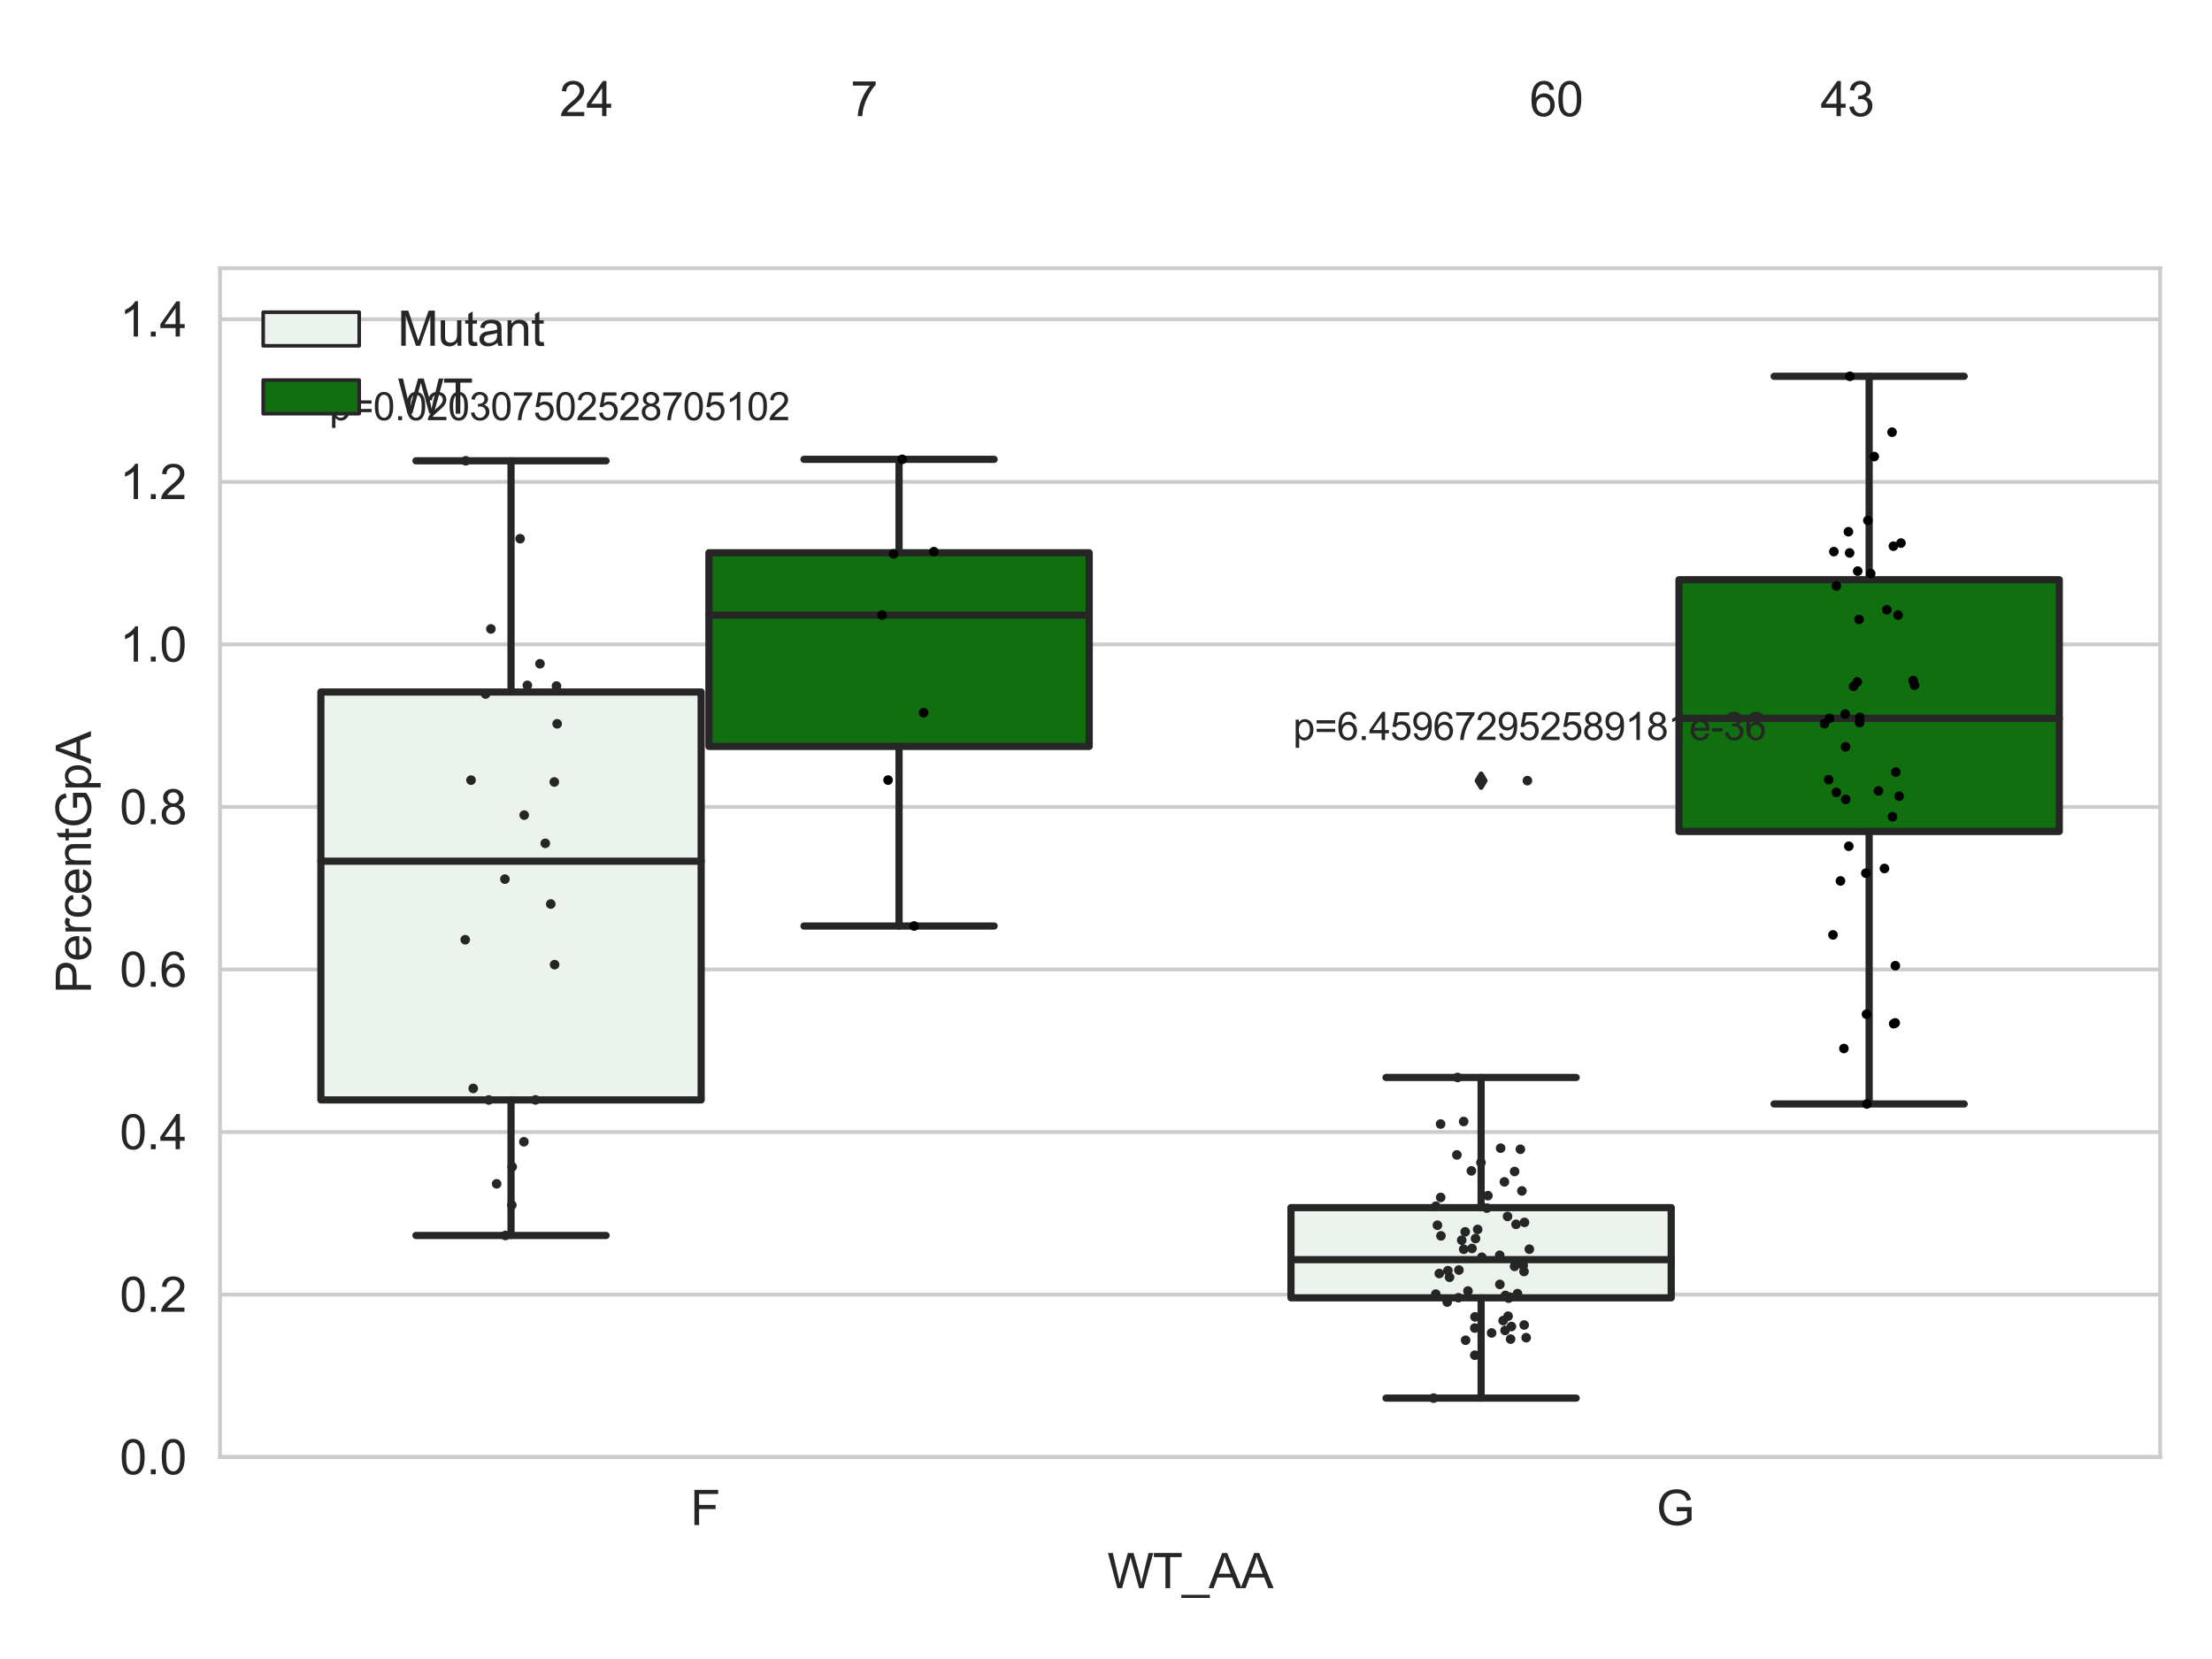 <?xml version="1.0" encoding="utf-8" standalone="no"?>
<!DOCTYPE svg PUBLIC "-//W3C//DTD SVG 1.1//EN"
  "http://www.w3.org/Graphics/SVG/1.1/DTD/svg11.dtd">
<svg xmlns:xlink="http://www.w3.org/1999/xlink" width="460.8pt" height="345.6pt" viewBox="0 0 460.8 345.6" xmlns="http://www.w3.org/2000/svg" version="1.1">
 <defs>
  <style type="text/css">*{stroke-linejoin: round; stroke-linecap: butt}</style>
 </defs>
 <g id="figure_1">
  <g id="patch_1">
   <path d="M 0 345.6 
L 460.8 345.6 
L 460.8 0 
L 0 0 
z
" style="fill: #ffffff"/>
  </g>
  <g id="axes_1">
   <g id="patch_2">
    <path d="M 45.83 303.539 
L 450 303.539 
L 450 55.876 
L 45.83 55.876 
z
" style="fill: #ffffff"/>
   </g>
   <g id="matplotlib.axis_1">
    <g id="xtick_1">
     <g id="text_1">
      <!-- F -->
      <g style="fill: #262626" transform="translate(143.819 317.697)scale(0.1 -0.1)">
       <defs>
        <path id="ArialMT-46" d="M 525 0 
L 525 4581 
L 3616 4581 
L 3616 4041 
L 1131 4041 
L 1131 2622 
L 3281 2622 
L 3281 2081 
L 1131 2081 
L 1131 0 
L 525 0 
z
" transform="scale(0.016)"/>
       </defs>
       <use xlink:href="#ArialMT-46"/>
      </g>
     </g>
    </g>
    <g id="xtick_2">
     <g id="text_2">
      <!-- G -->
      <g style="fill: #262626" transform="translate(345.068 317.697)scale(0.1 -0.1)">
       <defs>
        <path id="ArialMT-47" d="M 2638 1797 
L 2638 2334 
L 4578 2338 
L 4578 638 
Q 4131 281 3656 101 
Q 3181 -78 2681 -78 
Q 2006 -78 1454 211 
Q 903 500 622 1047 
Q 341 1594 341 2269 
Q 341 2938 620 3517 
Q 900 4097 1425 4378 
Q 1950 4659 2634 4659 
Q 3131 4659 3532 4498 
Q 3934 4338 4162 4050 
Q 4391 3763 4509 3300 
L 3963 3150 
Q 3859 3500 3706 3700 
Q 3553 3900 3268 4020 
Q 2984 4141 2638 4141 
Q 2222 4141 1919 4014 
Q 1616 3888 1430 3681 
Q 1244 3475 1141 3228 
Q 966 2803 966 2306 
Q 966 1694 1177 1281 
Q 1388 869 1791 669 
Q 2194 469 2647 469 
Q 3041 469 3416 620 
Q 3791 772 3984 944 
L 3984 1797 
L 2638 1797 
z
" transform="scale(0.016)"/>
       </defs>
       <use xlink:href="#ArialMT-47"/>
      </g>
     </g>
    </g>
    <g id="text_3">
     <!-- WT_AA -->
     <g style="fill: #262626" transform="translate(230.691 330.842)scale(0.1 -0.1)">
      <defs>
       <path id="ArialMT-57" d="M 1294 0 
L 78 4581 
L 700 4581 
L 1397 1578 
Q 1509 1106 1591 641 
Q 1766 1375 1797 1488 
L 2669 4581 
L 3400 4581 
L 4056 2263 
Q 4303 1400 4413 641 
Q 4500 1075 4641 1638 
L 5359 4581 
L 5969 4581 
L 4713 0 
L 4128 0 
L 3163 3491 
Q 3041 3928 3019 4028 
Q 2947 3713 2884 3491 
L 1913 0 
L 1294 0 
z
" transform="scale(0.016)"/>
       <path id="ArialMT-54" d="M 1659 0 
L 1659 4041 
L 150 4041 
L 150 4581 
L 3781 4581 
L 3781 4041 
L 2266 4041 
L 2266 0 
L 1659 0 
z
" transform="scale(0.016)"/>
       <path id="ArialMT-5f" d="M -97 -1272 
L -97 -866 
L 3631 -866 
L 3631 -1272 
L -97 -1272 
z
" transform="scale(0.016)"/>
       <path id="ArialMT-41" d="M -9 0 
L 1750 4581 
L 2403 4581 
L 4278 0 
L 3588 0 
L 3053 1388 
L 1138 1388 
L 634 0 
L -9 0 
z
M 1313 1881 
L 2866 1881 
L 2388 3150 
Q 2169 3728 2063 4100 
Q 1975 3659 1816 3225 
L 1313 1881 
z
" transform="scale(0.016)"/>
      </defs>
      <use xlink:href="#ArialMT-57"/>
      <use xlink:href="#ArialMT-54" x="94.385"/>
      <use xlink:href="#ArialMT-5f" x="155.469"/>
      <use xlink:href="#ArialMT-41" x="211.084"/>
      <use xlink:href="#ArialMT-41" x="277.783"/>
     </g>
    </g>
   </g>
   <g id="matplotlib.axis_2">
    <g id="ytick_1">
     <g id="line2d_1">
      <path d="M 45.83 303.539 
L 450 303.539 
" clip-path="url(#pea1c3baf0e)" style="fill: none; stroke: #cccccc; stroke-width: 0.8; stroke-linecap: round"/>
     </g>
     <g id="text_4">
      <!-- 0.0 -->
      <g style="fill: #262626" transform="translate(24.93 307.118)scale(0.1 -0.1)">
       <defs>
        <path id="ArialMT-30" d="M 266 2259 
Q 266 3072 433 3567 
Q 600 4063 929 4331 
Q 1259 4600 1759 4600 
Q 2128 4600 2406 4451 
Q 2684 4303 2865 4023 
Q 3047 3744 3150 3342 
Q 3253 2941 3253 2259 
Q 3253 1453 3087 958 
Q 2922 463 2592 192 
Q 2263 -78 1759 -78 
Q 1097 -78 719 397 
Q 266 969 266 2259 
z
M 844 2259 
Q 844 1131 1108 757 
Q 1372 384 1759 384 
Q 2147 384 2411 759 
Q 2675 1134 2675 2259 
Q 2675 3391 2411 3762 
Q 2147 4134 1753 4134 
Q 1366 4134 1134 3806 
Q 844 3388 844 2259 
z
" transform="scale(0.016)"/>
        <path id="ArialMT-2e" d="M 581 0 
L 581 641 
L 1222 641 
L 1222 0 
L 581 0 
z
" transform="scale(0.016)"/>
       </defs>
       <use xlink:href="#ArialMT-30"/>
       <use xlink:href="#ArialMT-2e" x="55.615"/>
       <use xlink:href="#ArialMT-30" x="83.398"/>
      </g>
     </g>
    </g>
    <g id="ytick_2">
     <g id="line2d_2">
      <path d="M 45.83 269.68 
L 450 269.68 
" clip-path="url(#pea1c3baf0e)" style="fill: none; stroke: #cccccc; stroke-width: 0.8; stroke-linecap: round"/>
     </g>
     <g id="text_5">
      <!-- 0.2 -->
      <g style="fill: #262626" transform="translate(24.93 273.259)scale(0.1 -0.1)">
       <defs>
        <path id="ArialMT-32" d="M 3222 541 
L 3222 0 
L 194 0 
Q 188 203 259 391 
Q 375 700 629 1000 
Q 884 1300 1366 1694 
Q 2113 2306 2375 2664 
Q 2638 3022 2638 3341 
Q 2638 3675 2398 3904 
Q 2159 4134 1775 4134 
Q 1369 4134 1125 3890 
Q 881 3647 878 3216 
L 300 3275 
Q 359 3922 746 4261 
Q 1134 4600 1788 4600 
Q 2447 4600 2831 4234 
Q 3216 3869 3216 3328 
Q 3216 3053 3103 2787 
Q 2991 2522 2730 2228 
Q 2469 1934 1863 1422 
Q 1356 997 1212 845 
Q 1069 694 975 541 
L 3222 541 
z
" transform="scale(0.016)"/>
       </defs>
       <use xlink:href="#ArialMT-30"/>
       <use xlink:href="#ArialMT-2e" x="55.615"/>
       <use xlink:href="#ArialMT-32" x="83.398"/>
      </g>
     </g>
    </g>
    <g id="ytick_3">
     <g id="line2d_3">
      <path d="M 45.83 235.82 
L 450 235.82 
" clip-path="url(#pea1c3baf0e)" style="fill: none; stroke: #cccccc; stroke-width: 0.8; stroke-linecap: round"/>
     </g>
     <g id="text_6">
      <!-- 0.4 -->
      <g style="fill: #262626" transform="translate(24.93 239.399)scale(0.1 -0.1)">
       <defs>
        <path id="ArialMT-34" d="M 2069 0 
L 2069 1097 
L 81 1097 
L 81 1613 
L 2172 4581 
L 2631 4581 
L 2631 1613 
L 3250 1613 
L 3250 1097 
L 2631 1097 
L 2631 0 
L 2069 0 
z
M 2069 1613 
L 2069 3678 
L 634 1613 
L 2069 1613 
z
" transform="scale(0.016)"/>
       </defs>
       <use xlink:href="#ArialMT-30"/>
       <use xlink:href="#ArialMT-2e" x="55.615"/>
       <use xlink:href="#ArialMT-34" x="83.398"/>
      </g>
     </g>
    </g>
    <g id="ytick_4">
     <g id="line2d_4">
      <path d="M 45.83 201.961 
L 450 201.961 
" clip-path="url(#pea1c3baf0e)" style="fill: none; stroke: #cccccc; stroke-width: 0.8; stroke-linecap: round"/>
     </g>
     <g id="text_7">
      <!-- 0.6 -->
      <g style="fill: #262626" transform="translate(24.93 205.54)scale(0.1 -0.1)">
       <defs>
        <path id="ArialMT-36" d="M 3184 3459 
L 2625 3416 
Q 2550 3747 2413 3897 
Q 2184 4138 1850 4138 
Q 1581 4138 1378 3988 
Q 1113 3794 959 3422 
Q 806 3050 800 2363 
Q 1003 2672 1297 2822 
Q 1591 2972 1913 2972 
Q 2475 2972 2870 2558 
Q 3266 2144 3266 1488 
Q 3266 1056 3080 686 
Q 2894 316 2569 119 
Q 2244 -78 1831 -78 
Q 1128 -78 684 439 
Q 241 956 241 2144 
Q 241 3472 731 4075 
Q 1159 4600 1884 4600 
Q 2425 4600 2770 4297 
Q 3116 3994 3184 3459 
z
M 888 1484 
Q 888 1194 1011 928 
Q 1134 663 1356 523 
Q 1578 384 1822 384 
Q 2178 384 2434 671 
Q 2691 959 2691 1453 
Q 2691 1928 2437 2201 
Q 2184 2475 1800 2475 
Q 1419 2475 1153 2201 
Q 888 1928 888 1484 
z
" transform="scale(0.016)"/>
       </defs>
       <use xlink:href="#ArialMT-30"/>
       <use xlink:href="#ArialMT-2e" x="55.615"/>
       <use xlink:href="#ArialMT-36" x="83.398"/>
      </g>
     </g>
    </g>
    <g id="ytick_5">
     <g id="line2d_5">
      <path d="M 45.83 168.102 
L 450 168.102 
" clip-path="url(#pea1c3baf0e)" style="fill: none; stroke: #cccccc; stroke-width: 0.8; stroke-linecap: round"/>
     </g>
     <g id="text_8">
      <!-- 0.8 -->
      <g style="fill: #262626" transform="translate(24.93 171.681)scale(0.1 -0.1)">
       <defs>
        <path id="ArialMT-38" d="M 1131 2484 
Q 781 2613 612 2850 
Q 444 3088 444 3419 
Q 444 3919 803 4259 
Q 1163 4600 1759 4600 
Q 2359 4600 2725 4251 
Q 3091 3903 3091 3403 
Q 3091 3084 2923 2848 
Q 2756 2613 2416 2484 
Q 2838 2347 3058 2040 
Q 3278 1734 3278 1309 
Q 3278 722 2862 322 
Q 2447 -78 1769 -78 
Q 1091 -78 675 323 
Q 259 725 259 1325 
Q 259 1772 486 2073 
Q 713 2375 1131 2484 
z
M 1019 3438 
Q 1019 3113 1228 2906 
Q 1438 2700 1772 2700 
Q 2097 2700 2305 2904 
Q 2513 3109 2513 3406 
Q 2513 3716 2298 3927 
Q 2084 4138 1766 4138 
Q 1444 4138 1231 3931 
Q 1019 3725 1019 3438 
z
M 838 1322 
Q 838 1081 952 856 
Q 1066 631 1291 507 
Q 1516 384 1775 384 
Q 2178 384 2440 643 
Q 2703 903 2703 1303 
Q 2703 1709 2433 1975 
Q 2163 2241 1756 2241 
Q 1359 2241 1098 1978 
Q 838 1716 838 1322 
z
" transform="scale(0.016)"/>
       </defs>
       <use xlink:href="#ArialMT-30"/>
       <use xlink:href="#ArialMT-2e" x="55.615"/>
       <use xlink:href="#ArialMT-38" x="83.398"/>
      </g>
     </g>
    </g>
    <g id="ytick_6">
     <g id="line2d_6">
      <path d="M 45.83 134.243 
L 450 134.243 
" clip-path="url(#pea1c3baf0e)" style="fill: none; stroke: #cccccc; stroke-width: 0.8; stroke-linecap: round"/>
     </g>
     <g id="text_9">
      <!-- 1.0 -->
      <g style="fill: #262626" transform="translate(24.93 137.822)scale(0.1 -0.1)">
       <defs>
        <path id="ArialMT-31" d="M 2384 0 
L 1822 0 
L 1822 3584 
Q 1619 3391 1289 3197 
Q 959 3003 697 2906 
L 697 3450 
Q 1169 3672 1522 3987 
Q 1875 4303 2022 4600 
L 2384 4600 
L 2384 0 
z
" transform="scale(0.016)"/>
       </defs>
       <use xlink:href="#ArialMT-31"/>
       <use xlink:href="#ArialMT-2e" x="55.615"/>
       <use xlink:href="#ArialMT-30" x="83.398"/>
      </g>
     </g>
    </g>
    <g id="ytick_7">
     <g id="line2d_7">
      <path d="M 45.83 100.384 
L 450 100.384 
" clip-path="url(#pea1c3baf0e)" style="fill: none; stroke: #cccccc; stroke-width: 0.8; stroke-linecap: round"/>
     </g>
     <g id="text_10">
      <!-- 1.2 -->
      <g style="fill: #262626" transform="translate(24.93 103.963)scale(0.1 -0.1)">
       <use xlink:href="#ArialMT-31"/>
       <use xlink:href="#ArialMT-2e" x="55.615"/>
       <use xlink:href="#ArialMT-32" x="83.398"/>
      </g>
     </g>
    </g>
    <g id="ytick_8">
     <g id="line2d_8">
      <path d="M 45.83 66.525 
L 450 66.525 
" clip-path="url(#pea1c3baf0e)" style="fill: none; stroke: #cccccc; stroke-width: 0.8; stroke-linecap: round"/>
     </g>
     <g id="text_11">
      <!-- 1.4 -->
      <g style="fill: #262626" transform="translate(24.93 70.104)scale(0.1 -0.1)">
       <use xlink:href="#ArialMT-31"/>
       <use xlink:href="#ArialMT-2e" x="55.615"/>
       <use xlink:href="#ArialMT-34" x="83.398"/>
      </g>
     </g>
    </g>
    <g id="text_12">
     <!-- PercentGpA -->
     <g style="fill: #262626" transform="translate(18.942 206.943)rotate(-90)scale(0.1 -0.1)">
      <defs>
       <path id="ArialMT-50" d="M 494 0 
L 494 4581 
L 2222 4581 
Q 2678 4581 2919 4538 
Q 3256 4481 3484 4323 
Q 3713 4166 3852 3881 
Q 3991 3597 3991 3256 
Q 3991 2672 3619 2267 
Q 3247 1863 2275 1863 
L 1100 1863 
L 1100 0 
L 494 0 
z
M 1100 2403 
L 2284 2403 
Q 2872 2403 3119 2622 
Q 3366 2841 3366 3238 
Q 3366 3525 3220 3729 
Q 3075 3934 2838 4000 
Q 2684 4041 2272 4041 
L 1100 4041 
L 1100 2403 
z
" transform="scale(0.016)"/>
       <path id="ArialMT-65" d="M 2694 1069 
L 3275 997 
Q 3138 488 2766 206 
Q 2394 -75 1816 -75 
Q 1088 -75 661 373 
Q 234 822 234 1631 
Q 234 2469 665 2931 
Q 1097 3394 1784 3394 
Q 2450 3394 2872 2941 
Q 3294 2488 3294 1666 
Q 3294 1616 3291 1516 
L 816 1516 
Q 847 969 1125 678 
Q 1403 388 1819 388 
Q 2128 388 2347 550 
Q 2566 713 2694 1069 
z
M 847 1978 
L 2700 1978 
Q 2663 2397 2488 2606 
Q 2219 2931 1791 2931 
Q 1403 2931 1139 2672 
Q 875 2413 847 1978 
z
" transform="scale(0.016)"/>
       <path id="ArialMT-72" d="M 416 0 
L 416 3319 
L 922 3319 
L 922 2816 
Q 1116 3169 1280 3281 
Q 1444 3394 1641 3394 
Q 1925 3394 2219 3213 
L 2025 2691 
Q 1819 2813 1613 2813 
Q 1428 2813 1281 2702 
Q 1134 2591 1072 2394 
Q 978 2094 978 1738 
L 978 0 
L 416 0 
z
" transform="scale(0.016)"/>
       <path id="ArialMT-63" d="M 2588 1216 
L 3141 1144 
Q 3050 572 2676 248 
Q 2303 -75 1759 -75 
Q 1078 -75 664 370 
Q 250 816 250 1647 
Q 250 2184 428 2587 
Q 606 2991 970 3192 
Q 1334 3394 1763 3394 
Q 2303 3394 2647 3120 
Q 2991 2847 3088 2344 
L 2541 2259 
Q 2463 2594 2264 2762 
Q 2066 2931 1784 2931 
Q 1359 2931 1093 2626 
Q 828 2322 828 1663 
Q 828 994 1084 691 
Q 1341 388 1753 388 
Q 2084 388 2306 591 
Q 2528 794 2588 1216 
z
" transform="scale(0.016)"/>
       <path id="ArialMT-6e" d="M 422 0 
L 422 3319 
L 928 3319 
L 928 2847 
Q 1294 3394 1984 3394 
Q 2284 3394 2536 3286 
Q 2788 3178 2913 3003 
Q 3038 2828 3088 2588 
Q 3119 2431 3119 2041 
L 3119 0 
L 2556 0 
L 2556 2019 
Q 2556 2363 2490 2533 
Q 2425 2703 2258 2804 
Q 2091 2906 1866 2906 
Q 1506 2906 1245 2678 
Q 984 2450 984 1813 
L 984 0 
L 422 0 
z
" transform="scale(0.016)"/>
       <path id="ArialMT-74" d="M 1650 503 
L 1731 6 
Q 1494 -44 1306 -44 
Q 1000 -44 831 53 
Q 663 150 594 308 
Q 525 466 525 972 
L 525 2881 
L 113 2881 
L 113 3319 
L 525 3319 
L 525 4141 
L 1084 4478 
L 1084 3319 
L 1650 3319 
L 1650 2881 
L 1084 2881 
L 1084 941 
Q 1084 700 1114 631 
Q 1144 563 1211 522 
Q 1278 481 1403 481 
Q 1497 481 1650 503 
z
" transform="scale(0.016)"/>
       <path id="ArialMT-70" d="M 422 -1272 
L 422 3319 
L 934 3319 
L 934 2888 
Q 1116 3141 1344 3267 
Q 1572 3394 1897 3394 
Q 2322 3394 2647 3175 
Q 2972 2956 3137 2557 
Q 3303 2159 3303 1684 
Q 3303 1175 3120 767 
Q 2938 359 2589 142 
Q 2241 -75 1856 -75 
Q 1575 -75 1351 44 
Q 1128 163 984 344 
L 984 -1272 
L 422 -1272 
z
M 931 1641 
Q 931 1000 1190 694 
Q 1450 388 1819 388 
Q 2194 388 2461 705 
Q 2728 1022 2728 1688 
Q 2728 2322 2467 2637 
Q 2206 2953 1844 2953 
Q 1484 2953 1207 2617 
Q 931 2281 931 1641 
z
" transform="scale(0.016)"/>
      </defs>
      <use xlink:href="#ArialMT-50"/>
      <use xlink:href="#ArialMT-65" x="66.699"/>
      <use xlink:href="#ArialMT-72" x="122.314"/>
      <use xlink:href="#ArialMT-63" x="155.615"/>
      <use xlink:href="#ArialMT-65" x="205.615"/>
      <use xlink:href="#ArialMT-6e" x="261.23"/>
      <use xlink:href="#ArialMT-74" x="316.846"/>
      <use xlink:href="#ArialMT-47" x="344.629"/>
      <use xlink:href="#ArialMT-70" x="422.412"/>
      <use xlink:href="#ArialMT-41" x="478.027"/>
     </g>
    </g>
   </g>
   <g id="patch_3">
    <path d="M 66.847 229.138 
L 146.064 229.138 
L 146.064 144.158 
L 66.847 144.158 
L 66.847 229.138 
z
" clip-path="url(#pea1c3baf0e)" style="fill: #ecf2ec; stroke: #262626; stroke-width: 1.5; stroke-linejoin: miter"/>
   </g>
   <g id="patch_4">
    <path d="M 147.681 155.487 
L 226.898 155.487 
L 226.898 115.148 
L 147.681 115.148 
L 147.681 155.487 
z
" clip-path="url(#pea1c3baf0e)" style="fill: #107010; stroke: #262626; stroke-width: 1.5; stroke-linejoin: miter"/>
   </g>
   <g id="patch_5">
    <path d="M 268.932 270.36 
L 348.149 270.36 
L 348.149 251.568 
L 268.932 251.568 
L 268.932 270.36 
z
" clip-path="url(#pea1c3baf0e)" style="fill: #ecf2ec; stroke: #262626; stroke-width: 1.5; stroke-linejoin: miter"/>
   </g>
   <g id="patch_6">
    <path d="M 349.766 173.205 
L 428.983 173.205 
L 428.983 120.77 
L 349.766 120.77 
L 349.766 173.205 
z
" clip-path="url(#pea1c3baf0e)" style="fill: #107010; stroke: #262626; stroke-width: 1.5; stroke-linejoin: miter"/>
   </g>
   <g id="patch_7">
    <path d="M 146.873 303.539 
L 146.873 303.539 
L 146.873 303.539 
L 146.873 303.539 
z
" clip-path="url(#pea1c3baf0e)" style="fill: #ecf2ec; stroke: #262626; stroke-width: 0.75; stroke-linejoin: miter"/>
   </g>
   <g id="patch_8">
    <path d="M 146.873 303.539 
L 146.873 303.539 
L 146.873 303.539 
L 146.873 303.539 
z
" clip-path="url(#pea1c3baf0e)" style="fill: #107010; stroke: #262626; stroke-width: 0.75; stroke-linejoin: miter"/>
   </g>
   <g id="PathCollection_1"/>
   <g id="PathCollection_2"/>
   <g id="line2d_9">
    <path d="M 106.456 229.138 
L 106.456 257.37 
" clip-path="url(#pea1c3baf0e)" style="fill: none; stroke: #262626; stroke-width: 1.5; stroke-linecap: round"/>
   </g>
   <g id="line2d_10">
    <path d="M 106.456 144.158 
L 106.456 95.992 
" clip-path="url(#pea1c3baf0e)" style="fill: none; stroke: #262626; stroke-width: 1.5; stroke-linecap: round"/>
   </g>
   <g id="line2d_11">
    <path d="M 86.651 257.37 
L 126.26 257.37 
" clip-path="url(#pea1c3baf0e)" style="fill: none; stroke: #262626; stroke-width: 1.5; stroke-linecap: round"/>
   </g>
   <g id="line2d_12">
    <path d="M 86.651 95.992 
L 126.26 95.992 
" clip-path="url(#pea1c3baf0e)" style="fill: none; stroke: #262626; stroke-width: 1.5; stroke-linecap: round"/>
   </g>
   <g id="line2d_13"/>
   <g id="line2d_14">
    <path d="M 187.29 155.487 
L 187.29 192.904 
" clip-path="url(#pea1c3baf0e)" style="fill: none; stroke: #262626; stroke-width: 1.5; stroke-linecap: round"/>
   </g>
   <g id="line2d_15">
    <path d="M 187.29 115.148 
L 187.29 95.689 
" clip-path="url(#pea1c3baf0e)" style="fill: none; stroke: #262626; stroke-width: 1.5; stroke-linecap: round"/>
   </g>
   <g id="line2d_16">
    <path d="M 167.485 192.904 
L 207.094 192.904 
" clip-path="url(#pea1c3baf0e)" style="fill: none; stroke: #262626; stroke-width: 1.5; stroke-linecap: round"/>
   </g>
   <g id="line2d_17">
    <path d="M 167.485 95.689 
L 207.094 95.689 
" clip-path="url(#pea1c3baf0e)" style="fill: none; stroke: #262626; stroke-width: 1.5; stroke-linecap: round"/>
   </g>
   <g id="line2d_18"/>
   <g id="line2d_19">
    <path d="M 308.541 270.36 
L 308.541 291.255 
" clip-path="url(#pea1c3baf0e)" style="fill: none; stroke: #262626; stroke-width: 1.5; stroke-linecap: round"/>
   </g>
   <g id="line2d_20">
    <path d="M 308.541 251.568 
L 308.541 224.458 
" clip-path="url(#pea1c3baf0e)" style="fill: none; stroke: #262626; stroke-width: 1.5; stroke-linecap: round"/>
   </g>
   <g id="line2d_21">
    <path d="M 288.736 291.255 
L 328.345 291.255 
" clip-path="url(#pea1c3baf0e)" style="fill: none; stroke: #262626; stroke-width: 1.5; stroke-linecap: round"/>
   </g>
   <g id="line2d_22">
    <path d="M 288.736 224.458 
L 328.345 224.458 
" clip-path="url(#pea1c3baf0e)" style="fill: none; stroke: #262626; stroke-width: 1.5; stroke-linecap: round"/>
   </g>
   <g id="line2d_23">
    <defs>
     <path id="m35d1faa355" d="M -0 1.414 
L 0.849 0 
L 0 -1.414 
L -0.849 -0 
z
" style="stroke: #262626; stroke-linejoin: miter"/>
    </defs>
    <g clip-path="url(#pea1c3baf0e)">
     <use xlink:href="#m35d1faa355" x="308.541" y="162.623" style="fill: #262626; stroke: #262626; stroke-linejoin: miter"/>
    </g>
   </g>
   <g id="line2d_24">
    <path d="M 389.375 173.205 
L 389.375 229.975 
" clip-path="url(#pea1c3baf0e)" style="fill: none; stroke: #262626; stroke-width: 1.5; stroke-linecap: round"/>
   </g>
   <g id="line2d_25">
    <path d="M 389.375 120.77 
L 389.375 78.391 
" clip-path="url(#pea1c3baf0e)" style="fill: none; stroke: #262626; stroke-width: 1.5; stroke-linecap: round"/>
   </g>
   <g id="line2d_26">
    <path d="M 369.57 229.975 
L 409.179 229.975 
" clip-path="url(#pea1c3baf0e)" style="fill: none; stroke: #262626; stroke-width: 1.5; stroke-linecap: round"/>
   </g>
   <g id="line2d_27">
    <path d="M 369.57 78.391 
L 409.179 78.391 
" clip-path="url(#pea1c3baf0e)" style="fill: none; stroke: #262626; stroke-width: 1.5; stroke-linecap: round"/>
   </g>
   <g id="line2d_28"/>
   <g id="line2d_29">
    <path d="M 66.847 179.408 
L 146.064 179.408 
" clip-path="url(#pea1c3baf0e)" style="fill: none; stroke: #262626; stroke-width: 1.5; stroke-linecap: round"/>
   </g>
   <g id="line2d_30">
    <path d="M 147.681 128.138 
L 226.898 128.138 
" clip-path="url(#pea1c3baf0e)" style="fill: none; stroke: #262626; stroke-width: 1.5; stroke-linecap: round"/>
   </g>
   <g id="line2d_31">
    <path d="M 268.932 262.413 
L 348.149 262.413 
" clip-path="url(#pea1c3baf0e)" style="fill: none; stroke: #262626; stroke-width: 1.5; stroke-linecap: round"/>
   </g>
   <g id="line2d_32">
    <path d="M 349.766 149.639 
L 428.983 149.639 
" clip-path="url(#pea1c3baf0e)" style="fill: none; stroke: #262626; stroke-width: 1.5; stroke-linecap: round"/>
   </g>
   <g id="patch_9">
    <path d="M 45.83 303.539 
L 45.83 55.876 
" style="fill: none; stroke: #cccccc; stroke-width: 0.8; stroke-linejoin: miter; stroke-linecap: square"/>
   </g>
   <g id="patch_10">
    <path d="M 450 303.539 
L 450 55.876 
" style="fill: none; stroke: #cccccc; stroke-width: 0.8; stroke-linejoin: miter; stroke-linecap: square"/>
   </g>
   <g id="patch_11">
    <path d="M 45.83 303.539 
L 450 303.539 
" style="fill: none; stroke: #cccccc; stroke-width: 0.8; stroke-linejoin: miter; stroke-linecap: square"/>
   </g>
   <g id="patch_12">
    <path d="M 45.83 55.876 
L 450 55.876 
" style="fill: none; stroke: #cccccc; stroke-width: 0.8; stroke-linejoin: miter; stroke-linecap: square"/>
   </g>
   <g id="PathCollection_3">
    <defs>
     <path id="C0_0_c120daebc8" d="M 0 1 
C 0.265 1 0.52 0.895 0.707 0.707 
C 0.895 0.52 1 0.265 1 -0 
C 1 -0.265 0.895 -0.52 0.707 -0.707 
C 0.52 -0.895 0.265 -1 0 -1 
C -0.265 -1 -0.52 -0.895 -0.707 -0.707 
C -0.895 -0.52 -1 -0.265 -1 0 
C -1 0.265 -0.895 0.52 -0.707 0.707 
C -0.52 0.895 -0.265 1 0 1 
z
"/>
    </defs>
    <g clip-path="url(#pea1c3baf0e)">
     <use xlink:href="#C0_0_c120daebc8" x="108.347" y="112.223" style="fill: #262626"/>
    </g>
    <g clip-path="url(#pea1c3baf0e)">
     <use xlink:href="#C0_0_c120daebc8" x="96.915" y="195.76" style="fill: #262626"/>
    </g>
    <g clip-path="url(#pea1c3baf0e)">
     <use xlink:href="#C0_0_c120daebc8" x="101.149" y="144.574" style="fill: #262626"/>
    </g>
    <g clip-path="url(#pea1c3baf0e)">
     <use xlink:href="#C0_0_c120daebc8" x="106.702" y="243.076" style="fill: #262626"/>
    </g>
    <g clip-path="url(#pea1c3baf0e)">
     <use xlink:href="#C0_0_c120daebc8" x="112.486" y="138.274" style="fill: #262626"/>
    </g>
    <g clip-path="url(#pea1c3baf0e)">
     <use xlink:href="#C0_0_c120daebc8" x="109.205" y="169.802" style="fill: #262626"/>
    </g>
    <g clip-path="url(#pea1c3baf0e)">
     <use xlink:href="#C0_0_c120daebc8" x="113.591" y="175.681" style="fill: #262626"/>
    </g>
    <g clip-path="url(#pea1c3baf0e)">
     <use xlink:href="#C0_0_c120daebc8" x="105.181" y="183.136" style="fill: #262626"/>
    </g>
    <g clip-path="url(#pea1c3baf0e)">
     <use xlink:href="#C0_0_c120daebc8" x="97.022" y="95.992" style="fill: #262626"/>
    </g>
    <g clip-path="url(#pea1c3baf0e)">
     <use xlink:href="#C0_0_c120daebc8" x="98.122" y="162.517" style="fill: #262626"/>
    </g>
    <g clip-path="url(#pea1c3baf0e)">
     <use xlink:href="#C0_0_c120daebc8" x="101.819" y="229.146" style="fill: #262626"/>
    </g>
    <g clip-path="url(#pea1c3baf0e)">
     <use xlink:href="#C0_0_c120daebc8" x="116.064" y="150.784" style="fill: #262626"/>
    </g>
    <g clip-path="url(#pea1c3baf0e)">
     <use xlink:href="#C0_0_c120daebc8" x="115.475" y="162.902" style="fill: #262626"/>
    </g>
    <g clip-path="url(#pea1c3baf0e)">
     <use xlink:href="#C0_0_c120daebc8" x="109.861" y="142.767" style="fill: #262626"/>
    </g>
    <g clip-path="url(#pea1c3baf0e)">
     <use xlink:href="#C0_0_c120daebc8" x="114.734" y="188.323" style="fill: #262626"/>
    </g>
    <g clip-path="url(#pea1c3baf0e)">
     <use xlink:href="#C0_0_c120daebc8" x="115.534" y="200.957" style="fill: #262626"/>
    </g>
    <g clip-path="url(#pea1c3baf0e)">
     <use xlink:href="#C0_0_c120daebc8" x="98.584" y="226.739" style="fill: #262626"/>
    </g>
    <g clip-path="url(#pea1c3baf0e)">
     <use xlink:href="#C0_0_c120daebc8" x="102.262" y="131.019" style="fill: #262626"/>
    </g>
    <g clip-path="url(#pea1c3baf0e)">
     <use xlink:href="#C0_0_c120daebc8" x="103.457" y="246.61" style="fill: #262626"/>
    </g>
    <g clip-path="url(#pea1c3baf0e)">
     <use xlink:href="#C0_0_c120daebc8" x="106.624" y="251.043" style="fill: #262626"/>
    </g>
    <g clip-path="url(#pea1c3baf0e)">
     <use xlink:href="#C0_0_c120daebc8" x="111.549" y="229.135" style="fill: #262626"/>
    </g>
    <g clip-path="url(#pea1c3baf0e)">
     <use xlink:href="#C0_0_c120daebc8" x="115.926" y="142.912" style="fill: #262626"/>
    </g>
    <g clip-path="url(#pea1c3baf0e)">
     <use xlink:href="#C0_0_c120daebc8" x="109.134" y="237.855" style="fill: #262626"/>
    </g>
    <g clip-path="url(#pea1c3baf0e)">
     <use xlink:href="#C0_0_c120daebc8" x="105.292" y="257.37" style="fill: #262626"/>
    </g>
   </g>
   <g id="PathCollection_4">
    <defs>
     <path id="C1_0_59423feede" d="M 0 1 
C 0.265 1 0.52 0.895 0.707 0.707 
C 0.895 0.52 1 0.265 1 -0 
C 1 -0.265 0.895 -0.52 0.707 -0.707 
C 0.52 -0.895 0.265 -1 0 -1 
C -0.265 -1 -0.52 -0.895 -0.707 -0.707 
C -0.895 -0.52 -1 -0.265 -1 0 
C -1 0.265 -0.895 0.52 -0.707 0.707 
C -0.52 0.895 -0.265 1 0 1 
z
"/>
    </defs>
    <g clip-path="url(#pea1c3baf0e)">
     <use xlink:href="#C1_0_59423feede" x="186.139" y="115.377"/>
    </g>
    <g clip-path="url(#pea1c3baf0e)">
     <use xlink:href="#C1_0_59423feede" x="183.75" y="128.138"/>
    </g>
    <g clip-path="url(#pea1c3baf0e)">
     <use xlink:href="#C1_0_59423feede" x="185.001" y="162.507"/>
    </g>
    <g clip-path="url(#pea1c3baf0e)">
     <use xlink:href="#C1_0_59423feede" x="192.399" y="148.466"/>
    </g>
    <g clip-path="url(#pea1c3baf0e)">
     <use xlink:href="#C1_0_59423feede" x="190.428" y="192.904"/>
    </g>
    <g clip-path="url(#pea1c3baf0e)">
     <use xlink:href="#C1_0_59423feede" x="187.939" y="95.689"/>
    </g>
    <g clip-path="url(#pea1c3baf0e)">
     <use xlink:href="#C1_0_59423feede" x="194.546" y="114.919"/>
    </g>
   </g>
   <g id="PathCollection_5">
    <defs>
     <path id="C2_0_b3369c6550" d="M 0 1 
C 0.265 1 0.52 0.895 0.707 0.707 
C 0.895 0.52 1 0.265 1 -0 
C 1 -0.265 0.895 -0.52 0.707 -0.707 
C 0.52 -0.895 0.265 -1 0 -1 
C -0.265 -1 -0.52 -0.895 -0.707 -0.707 
C -0.895 -0.52 -1 -0.265 -1 0 
C -1 0.265 -0.895 0.52 -0.707 0.707 
C -0.52 0.895 -0.265 1 0 1 
z
"/>
    </defs>
    <g clip-path="url(#pea1c3baf0e)">
     <use xlink:href="#C2_0_b3369c6550" x="307.376" y="258.014" style="fill: #262626"/>
    </g>
    <g clip-path="url(#pea1c3baf0e)">
     <use xlink:href="#C2_0_b3369c6550" x="303.639" y="224.458" style="fill: #262626"/>
    </g>
    <g clip-path="url(#pea1c3baf0e)">
     <use xlink:href="#C2_0_b3369c6550" x="303.819" y="270.339" style="fill: #262626"/>
    </g>
    <g clip-path="url(#pea1c3baf0e)">
     <use xlink:href="#C2_0_b3369c6550" x="307.823" y="256.111" style="fill: #262626"/>
    </g>
    <g clip-path="url(#pea1c3baf0e)">
     <use xlink:href="#C2_0_b3369c6550" x="313.398" y="246.205" style="fill: #262626"/>
    </g>
    <g clip-path="url(#pea1c3baf0e)">
     <use xlink:href="#C2_0_b3369c6550" x="312.417" y="261.493" style="fill: #262626"/>
    </g>
    <g clip-path="url(#pea1c3baf0e)">
     <use xlink:href="#C2_0_b3369c6550" x="317.929" y="278.663" style="fill: #262626"/>
    </g>
    <g clip-path="url(#pea1c3baf0e)">
     <use xlink:href="#C2_0_b3369c6550" x="305.23" y="256.614" style="fill: #262626"/>
    </g>
    <g clip-path="url(#pea1c3baf0e)">
     <use xlink:href="#C2_0_b3369c6550" x="298.638" y="291.255" style="fill: #262626"/>
    </g>
    <g clip-path="url(#pea1c3baf0e)">
     <use xlink:href="#C2_0_b3369c6550" x="317.478" y="264.874" style="fill: #262626"/>
    </g>
    <g clip-path="url(#pea1c3baf0e)">
     <use xlink:href="#C2_0_b3369c6550" x="300.122" y="249.447" style="fill: #262626"/>
    </g>
    <g clip-path="url(#pea1c3baf0e)">
     <use xlink:href="#C2_0_b3369c6550" x="301.97" y="266.078" style="fill: #262626"/>
    </g>
    <g clip-path="url(#pea1c3baf0e)">
     <use xlink:href="#C2_0_b3369c6550" x="307.22" y="282.313" style="fill: #262626"/>
    </g>
    <g clip-path="url(#pea1c3baf0e)">
     <use xlink:href="#C2_0_b3369c6550" x="314.162" y="274.182" style="fill: #262626"/>
    </g>
    <g clip-path="url(#pea1c3baf0e)">
     <use xlink:href="#C2_0_b3369c6550" x="304.906" y="233.633" style="fill: #262626"/>
    </g>
    <g clip-path="url(#pea1c3baf0e)">
     <use xlink:href="#C2_0_b3369c6550" x="313.133" y="275.102" style="fill: #262626"/>
    </g>
    <g clip-path="url(#pea1c3baf0e)">
     <use xlink:href="#C2_0_b3369c6550" x="316.249" y="262.923" style="fill: #262626"/>
    </g>
    <g clip-path="url(#pea1c3baf0e)">
     <use xlink:href="#C2_0_b3369c6550" x="307.219" y="276.654" style="fill: #262626"/>
    </g>
    <g clip-path="url(#pea1c3baf0e)">
     <use xlink:href="#C2_0_b3369c6550" x="317.309" y="263.616" style="fill: #262626"/>
    </g>
    <g clip-path="url(#pea1c3baf0e)">
     <use xlink:href="#C2_0_b3369c6550" x="314.254" y="270.424" style="fill: #262626"/>
    </g>
    <g clip-path="url(#pea1c3baf0e)">
     <use xlink:href="#C2_0_b3369c6550" x="315.522" y="244.047" style="fill: #262626"/>
    </g>
    <g clip-path="url(#pea1c3baf0e)">
     <use xlink:href="#C2_0_b3369c6550" x="308.69" y="261.903" style="fill: #262626"/>
    </g>
    <g clip-path="url(#pea1c3baf0e)">
     <use xlink:href="#C2_0_b3369c6550" x="310.732" y="277.676" style="fill: #262626"/>
    </g>
    <g clip-path="url(#pea1c3baf0e)">
     <use xlink:href="#C2_0_b3369c6550" x="314.046" y="253.405" style="fill: #262626"/>
    </g>
    <g clip-path="url(#pea1c3baf0e)">
     <use xlink:href="#C2_0_b3369c6550" x="305.803" y="268.943" style="fill: #262626"/>
    </g>
    <g clip-path="url(#pea1c3baf0e)">
     <use xlink:href="#C2_0_b3369c6550" x="306.645" y="260.08" style="fill: #262626"/>
    </g>
    <g clip-path="url(#pea1c3baf0e)">
     <use xlink:href="#C2_0_b3369c6550" x="301.481" y="271.241" style="fill: #262626"/>
    </g>
    <g clip-path="url(#pea1c3baf0e)">
     <use xlink:href="#C2_0_b3369c6550" x="309.746" y="251.666" style="fill: #262626"/>
    </g>
    <g clip-path="url(#pea1c3baf0e)">
     <use xlink:href="#C2_0_b3369c6550" x="300.175" y="257.451" style="fill: #262626"/>
    </g>
    <g clip-path="url(#pea1c3baf0e)">
     <use xlink:href="#C2_0_b3369c6550" x="317.576" y="254.645" style="fill: #262626"/>
    </g>
    <g clip-path="url(#pea1c3baf0e)">
     <use xlink:href="#C2_0_b3369c6550" x="301.624" y="264.699" style="fill: #262626"/>
    </g>
    <g clip-path="url(#pea1c3baf0e)">
     <use xlink:href="#C2_0_b3369c6550" x="299.101" y="269.584" style="fill: #262626"/>
    </g>
    <g clip-path="url(#pea1c3baf0e)">
     <use xlink:href="#C2_0_b3369c6550" x="315.821" y="255.049" style="fill: #262626"/>
    </g>
    <g clip-path="url(#pea1c3baf0e)">
     <use xlink:href="#C2_0_b3369c6550" x="312.454" y="267.562" style="fill: #262626"/>
    </g>
    <g clip-path="url(#pea1c3baf0e)">
     <use xlink:href="#C2_0_b3369c6550" x="303.495" y="240.586" style="fill: #262626"/>
    </g>
    <g clip-path="url(#pea1c3baf0e)">
     <use xlink:href="#C2_0_b3369c6550" x="299.44" y="255.236" style="fill: #262626"/>
    </g>
    <g clip-path="url(#pea1c3baf0e)">
     <use xlink:href="#C2_0_b3369c6550" x="299.121" y="251.273" style="fill: #262626"/>
    </g>
    <g clip-path="url(#pea1c3baf0e)">
     <use xlink:href="#C2_0_b3369c6550" x="305.314" y="279.19" style="fill: #262626"/>
    </g>
    <g clip-path="url(#pea1c3baf0e)">
     <use xlink:href="#C2_0_b3369c6550" x="306.516" y="243.915" style="fill: #262626"/>
    </g>
    <g clip-path="url(#pea1c3baf0e)">
     <use xlink:href="#C2_0_b3369c6550" x="304.916" y="260.241" style="fill: #262626"/>
    </g>
    <g clip-path="url(#pea1c3baf0e)">
     <use xlink:href="#C2_0_b3369c6550" x="314.586" y="270.223" style="fill: #262626"/>
    </g>
    <g clip-path="url(#pea1c3baf0e)">
     <use xlink:href="#C2_0_b3369c6550" x="303.916" y="264.576" style="fill: #262626"/>
    </g>
    <g clip-path="url(#pea1c3baf0e)">
     <use xlink:href="#C2_0_b3369c6550" x="314.857" y="276.338" style="fill: #262626"/>
    </g>
    <g clip-path="url(#pea1c3baf0e)">
     <use xlink:href="#C2_0_b3369c6550" x="314.682" y="278.96" style="fill: #262626"/>
    </g>
    <g clip-path="url(#pea1c3baf0e)">
     <use xlink:href="#C2_0_b3369c6550" x="318.186" y="162.623" style="fill: #262626"/>
    </g>
    <g clip-path="url(#pea1c3baf0e)">
     <use xlink:href="#C2_0_b3369c6550" x="318.588" y="260.227" style="fill: #262626"/>
    </g>
    <g clip-path="url(#pea1c3baf0e)">
     <use xlink:href="#C2_0_b3369c6550" x="309.96" y="249.08" style="fill: #262626"/>
    </g>
    <g clip-path="url(#pea1c3baf0e)">
     <use xlink:href="#C2_0_b3369c6550" x="317.039" y="248.089" style="fill: #262626"/>
    </g>
    <g clip-path="url(#pea1c3baf0e)">
     <use xlink:href="#C2_0_b3369c6550" x="317.514" y="276.02" style="fill: #262626"/>
    </g>
    <g clip-path="url(#pea1c3baf0e)">
     <use xlink:href="#C2_0_b3369c6550" x="308.512" y="242.182" style="fill: #262626"/>
    </g>
    <g clip-path="url(#pea1c3baf0e)">
     <use xlink:href="#C2_0_b3369c6550" x="299.835" y="265.302" style="fill: #262626"/>
    </g>
    <g clip-path="url(#pea1c3baf0e)">
     <use xlink:href="#C2_0_b3369c6550" x="316.129" y="269.484" style="fill: #262626"/>
    </g>
    <g clip-path="url(#pea1c3baf0e)">
     <use xlink:href="#C2_0_b3369c6550" x="313.526" y="277.152" style="fill: #262626"/>
    </g>
    <g clip-path="url(#pea1c3baf0e)">
     <use xlink:href="#C2_0_b3369c6550" x="307.268" y="274.325" style="fill: #262626"/>
    </g>
    <g clip-path="url(#pea1c3baf0e)">
     <use xlink:href="#C2_0_b3369c6550" x="316.725" y="239.415" style="fill: #262626"/>
    </g>
    <g clip-path="url(#pea1c3baf0e)">
     <use xlink:href="#C2_0_b3369c6550" x="315.506" y="263.801" style="fill: #262626"/>
    </g>
    <g clip-path="url(#pea1c3baf0e)">
     <use xlink:href="#C2_0_b3369c6550" x="300.107" y="234.158" style="fill: #262626"/>
    </g>
    <g clip-path="url(#pea1c3baf0e)">
     <use xlink:href="#C2_0_b3369c6550" x="312.609" y="239.182" style="fill: #262626"/>
    </g>
    <g clip-path="url(#pea1c3baf0e)">
     <use xlink:href="#C2_0_b3369c6550" x="313.604" y="269.868" style="fill: #262626"/>
    </g>
    <g clip-path="url(#pea1c3baf0e)">
     <use xlink:href="#C2_0_b3369c6550" x="304.501" y="258.351" style="fill: #262626"/>
    </g>
   </g>
   <g id="PathCollection_6">
    <defs>
     <path id="C3_0_4c9bed9d61" d="M 0 1 
C 0.265 1 0.52 0.895 0.707 0.707 
C 0.895 0.52 1 0.265 1 -0 
C 1 -0.265 0.895 -0.52 0.707 -0.707 
C 0.52 -0.895 0.265 -1 0 -1 
C -0.265 -1 -0.52 -0.895 -0.707 -0.707 
C -0.895 -0.52 -1 -0.265 -1 0 
C -1 0.265 -0.895 0.52 -0.707 0.707 
C -0.52 0.895 -0.265 1 0 1 
z
"/>
    </defs>
    <g clip-path="url(#pea1c3baf0e)">
     <use xlink:href="#C3_0_4c9bed9d61" x="394.835" y="201.17"/>
    </g>
    <g clip-path="url(#pea1c3baf0e)">
     <use xlink:href="#C3_0_4c9bed9d61" x="386.994" y="118.97"/>
    </g>
    <g clip-path="url(#pea1c3baf0e)">
     <use xlink:href="#C3_0_4c9bed9d61" x="380.951" y="162.423"/>
    </g>
    <g clip-path="url(#pea1c3baf0e)">
     <use xlink:href="#C3_0_4c9bed9d61" x="389.11" y="108.421"/>
    </g>
    <g clip-path="url(#pea1c3baf0e)">
     <use xlink:href="#C3_0_4c9bed9d61" x="384.487" y="166.536"/>
    </g>
    <g clip-path="url(#pea1c3baf0e)">
     <use xlink:href="#C3_0_4c9bed9d61" x="384.384" y="148.753"/>
    </g>
    <g clip-path="url(#pea1c3baf0e)">
     <use xlink:href="#C3_0_4c9bed9d61" x="389.705" y="119.484"/>
    </g>
    <g clip-path="url(#pea1c3baf0e)">
     <use xlink:href="#C3_0_4c9bed9d61" x="385.138" y="176.286"/>
    </g>
    <g clip-path="url(#pea1c3baf0e)">
     <use xlink:href="#C3_0_4c9bed9d61" x="394.809" y="213.089"/>
    </g>
    <g clip-path="url(#pea1c3baf0e)">
     <use xlink:href="#C3_0_4c9bed9d61" x="386.138" y="142.969"/>
    </g>
    <g clip-path="url(#pea1c3baf0e)">
     <use xlink:href="#C3_0_4c9bed9d61" x="387.389" y="150.52"/>
    </g>
    <g clip-path="url(#pea1c3baf0e)">
     <use xlink:href="#C3_0_4c9bed9d61" x="388.911" y="229.975"/>
    </g>
    <g clip-path="url(#pea1c3baf0e)">
     <use xlink:href="#C3_0_4c9bed9d61" x="391.317" y="164.76"/>
    </g>
    <g clip-path="url(#pea1c3baf0e)">
     <use xlink:href="#C3_0_4c9bed9d61" x="390.44" y="95.109"/>
    </g>
    <g clip-path="url(#pea1c3baf0e)">
     <use xlink:href="#C3_0_4c9bed9d61" x="394.241" y="170.125"/>
    </g>
    <g clip-path="url(#pea1c3baf0e)">
     <use xlink:href="#C3_0_4c9bed9d61" x="380.084" y="150.748"/>
    </g>
    <g clip-path="url(#pea1c3baf0e)">
     <use xlink:href="#C3_0_4c9bed9d61" x="382.541" y="165.069"/>
    </g>
    <g clip-path="url(#pea1c3baf0e)">
     <use xlink:href="#C3_0_4c9bed9d61" x="384.455" y="155.581"/>
    </g>
    <g clip-path="url(#pea1c3baf0e)">
     <use xlink:href="#C3_0_4c9bed9d61" x="383.406" y="183.512"/>
    </g>
    <g clip-path="url(#pea1c3baf0e)">
     <use xlink:href="#C3_0_4c9bed9d61" x="398.545" y="141.777"/>
    </g>
    <g clip-path="url(#pea1c3baf0e)">
     <use xlink:href="#C3_0_4c9bed9d61" x="385.311" y="115.185"/>
    </g>
    <g clip-path="url(#pea1c3baf0e)">
     <use xlink:href="#C3_0_4c9bed9d61" x="394.487" y="213.259"/>
    </g>
    <g clip-path="url(#pea1c3baf0e)">
     <use xlink:href="#C3_0_4c9bed9d61" x="386.908" y="142.063"/>
    </g>
    <g clip-path="url(#pea1c3baf0e)">
     <use xlink:href="#C3_0_4c9bed9d61" x="392.565" y="180.919"/>
    </g>
    <g clip-path="url(#pea1c3baf0e)">
     <use xlink:href="#C3_0_4c9bed9d61" x="394.93" y="160.842"/>
    </g>
    <g clip-path="url(#pea1c3baf0e)">
     <use xlink:href="#C3_0_4c9bed9d61" x="388.688" y="181.901"/>
    </g>
    <g clip-path="url(#pea1c3baf0e)">
     <use xlink:href="#C3_0_4c9bed9d61" x="394.152" y="90.034"/>
    </g>
    <g clip-path="url(#pea1c3baf0e)">
     <use xlink:href="#C3_0_4c9bed9d61" x="396.001" y="113.133"/>
    </g>
    <g clip-path="url(#pea1c3baf0e)">
     <use xlink:href="#C3_0_4c9bed9d61" x="395.412" y="128.139"/>
    </g>
    <g clip-path="url(#pea1c3baf0e)">
     <use xlink:href="#C3_0_4c9bed9d61" x="387.419" y="149.444"/>
    </g>
    <g clip-path="url(#pea1c3baf0e)">
     <use xlink:href="#C3_0_4c9bed9d61" x="388.822" y="211.277"/>
    </g>
    <g clip-path="url(#pea1c3baf0e)">
     <use xlink:href="#C3_0_4c9bed9d61" x="394.427" y="113.779"/>
    </g>
    <g clip-path="url(#pea1c3baf0e)">
     <use xlink:href="#C3_0_4c9bed9d61" x="385.06" y="110.765"/>
    </g>
    <g clip-path="url(#pea1c3baf0e)">
     <use xlink:href="#C3_0_4c9bed9d61" x="395.621" y="165.855"/>
    </g>
    <g clip-path="url(#pea1c3baf0e)">
     <use xlink:href="#C3_0_4c9bed9d61" x="382.027" y="114.912"/>
    </g>
    <g clip-path="url(#pea1c3baf0e)">
     <use xlink:href="#C3_0_4c9bed9d61" x="381.109" y="149.639"/>
    </g>
    <g clip-path="url(#pea1c3baf0e)">
     <use xlink:href="#C3_0_4c9bed9d61" x="393.072" y="127.016"/>
    </g>
    <g clip-path="url(#pea1c3baf0e)">
     <use xlink:href="#C3_0_4c9bed9d61" x="385.377" y="78.391"/>
    </g>
    <g clip-path="url(#pea1c3baf0e)">
     <use xlink:href="#C3_0_4c9bed9d61" x="382.55" y="122.056"/>
    </g>
    <g clip-path="url(#pea1c3baf0e)">
     <use xlink:href="#C3_0_4c9bed9d61" x="387.277" y="129.047"/>
    </g>
    <g clip-path="url(#pea1c3baf0e)">
     <use xlink:href="#C3_0_4c9bed9d61" x="398.825" y="142.754"/>
    </g>
    <g clip-path="url(#pea1c3baf0e)">
     <use xlink:href="#C3_0_4c9bed9d61" x="381.843" y="194.754"/>
    </g>
    <g clip-path="url(#pea1c3baf0e)">
     <use xlink:href="#C3_0_4c9bed9d61" x="384.117" y="218.426"/>
    </g>
   </g>
   <g id="text_13">
    <!-- 24 -->
    <g style="fill: #262626" transform="translate(116.56 24.201)scale(0.1 -0.1)">
     <use xlink:href="#ArialMT-32"/>
     <use xlink:href="#ArialMT-34" x="55.615"/>
    </g>
   </g>
   <g id="text_14">
    <!-- p=0.020307502528705102 -->
    <g style="fill: #262626" transform="translate(68.625 87.527)scale(0.08 -0.08)">
     <defs>
      <path id="ArialMT-3d" d="M 3381 2694 
L 356 2694 
L 356 3219 
L 3381 3219 
L 3381 2694 
z
M 3381 1303 
L 356 1303 
L 356 1828 
L 3381 1828 
L 3381 1303 
z
" transform="scale(0.016)"/>
      <path id="ArialMT-33" d="M 269 1209 
L 831 1284 
Q 928 806 1161 595 
Q 1394 384 1728 384 
Q 2125 384 2398 659 
Q 2672 934 2672 1341 
Q 2672 1728 2419 1979 
Q 2166 2231 1775 2231 
Q 1616 2231 1378 2169 
L 1441 2663 
Q 1497 2656 1531 2656 
Q 1891 2656 2178 2843 
Q 2466 3031 2466 3422 
Q 2466 3731 2256 3934 
Q 2047 4138 1716 4138 
Q 1388 4138 1169 3931 
Q 950 3725 888 3313 
L 325 3413 
Q 428 3978 793 4289 
Q 1159 4600 1703 4600 
Q 2078 4600 2393 4439 
Q 2709 4278 2876 4000 
Q 3044 3722 3044 3409 
Q 3044 3113 2884 2869 
Q 2725 2625 2413 2481 
Q 2819 2388 3044 2092 
Q 3269 1797 3269 1353 
Q 3269 753 2831 336 
Q 2394 -81 1725 -81 
Q 1122 -81 723 278 
Q 325 638 269 1209 
z
" transform="scale(0.016)"/>
      <path id="ArialMT-37" d="M 303 3981 
L 303 4522 
L 3269 4522 
L 3269 4084 
Q 2831 3619 2401 2847 
Q 1972 2075 1738 1259 
Q 1569 684 1522 0 
L 944 0 
Q 953 541 1156 1306 
Q 1359 2072 1739 2783 
Q 2119 3494 2547 3981 
L 303 3981 
z
" transform="scale(0.016)"/>
      <path id="ArialMT-35" d="M 266 1200 
L 856 1250 
Q 922 819 1161 601 
Q 1400 384 1738 384 
Q 2144 384 2425 690 
Q 2706 997 2706 1503 
Q 2706 1984 2436 2262 
Q 2166 2541 1728 2541 
Q 1456 2541 1237 2417 
Q 1019 2294 894 2097 
L 366 2166 
L 809 4519 
L 3088 4519 
L 3088 3981 
L 1259 3981 
L 1013 2750 
Q 1425 3038 1878 3038 
Q 2478 3038 2890 2622 
Q 3303 2206 3303 1553 
Q 3303 931 2941 478 
Q 2500 -78 1738 -78 
Q 1113 -78 717 272 
Q 322 622 266 1200 
z
" transform="scale(0.016)"/>
     </defs>
     <use xlink:href="#ArialMT-70"/>
     <use xlink:href="#ArialMT-3d" x="55.615"/>
     <use xlink:href="#ArialMT-30" x="114.014"/>
     <use xlink:href="#ArialMT-2e" x="169.629"/>
     <use xlink:href="#ArialMT-30" x="197.412"/>
     <use xlink:href="#ArialMT-32" x="253.027"/>
     <use xlink:href="#ArialMT-30" x="308.643"/>
     <use xlink:href="#ArialMT-33" x="364.258"/>
     <use xlink:href="#ArialMT-30" x="419.873"/>
     <use xlink:href="#ArialMT-37" x="475.488"/>
     <use xlink:href="#ArialMT-35" x="531.104"/>
     <use xlink:href="#ArialMT-30" x="586.719"/>
     <use xlink:href="#ArialMT-32" x="642.334"/>
     <use xlink:href="#ArialMT-35" x="697.949"/>
     <use xlink:href="#ArialMT-32" x="753.564"/>
     <use xlink:href="#ArialMT-38" x="809.18"/>
     <use xlink:href="#ArialMT-37" x="864.795"/>
     <use xlink:href="#ArialMT-30" x="920.41"/>
     <use xlink:href="#ArialMT-35" x="976.025"/>
     <use xlink:href="#ArialMT-31" x="1031.641"/>
     <use xlink:href="#ArialMT-30" x="1087.256"/>
     <use xlink:href="#ArialMT-32" x="1142.871"/>
    </g>
   </g>
   <g id="text_15">
    <!-- 7 -->
    <g style="fill: #262626" transform="translate(177.185 24.201)scale(0.1 -0.1)">
     <use xlink:href="#ArialMT-37"/>
    </g>
   </g>
   <g id="text_16">
    <!-- 60 -->
    <g style="fill: #262626" transform="translate(318.645 24.201)scale(0.1 -0.1)">
     <use xlink:href="#ArialMT-36"/>
     <use xlink:href="#ArialMT-30" x="55.615"/>
    </g>
   </g>
   <g id="text_17">
    <!-- p=6.459672952589181e-36 -->
    <g style="fill: #262626" transform="translate(269.378 154.158)scale(0.08 -0.08)">
     <defs>
      <path id="ArialMT-39" d="M 350 1059 
L 891 1109 
Q 959 728 1153 556 
Q 1347 384 1650 384 
Q 1909 384 2104 503 
Q 2300 622 2425 820 
Q 2550 1019 2634 1356 
Q 2719 1694 2719 2044 
Q 2719 2081 2716 2156 
Q 2547 1888 2255 1720 
Q 1963 1553 1622 1553 
Q 1053 1553 659 1965 
Q 266 2378 266 3053 
Q 266 3750 677 4175 
Q 1088 4600 1706 4600 
Q 2153 4600 2523 4359 
Q 2894 4119 3086 3673 
Q 3278 3228 3278 2384 
Q 3278 1506 3087 986 
Q 2897 466 2520 194 
Q 2144 -78 1638 -78 
Q 1100 -78 759 220 
Q 419 519 350 1059 
z
M 2653 3081 
Q 2653 3566 2395 3850 
Q 2138 4134 1775 4134 
Q 1400 4134 1122 3828 
Q 844 3522 844 3034 
Q 844 2597 1108 2323 
Q 1372 2050 1759 2050 
Q 2150 2050 2401 2323 
Q 2653 2597 2653 3081 
z
" transform="scale(0.016)"/>
      <path id="ArialMT-2d" d="M 203 1375 
L 203 1941 
L 1931 1941 
L 1931 1375 
L 203 1375 
z
" transform="scale(0.016)"/>
     </defs>
     <use xlink:href="#ArialMT-70"/>
     <use xlink:href="#ArialMT-3d" x="55.615"/>
     <use xlink:href="#ArialMT-36" x="114.014"/>
     <use xlink:href="#ArialMT-2e" x="169.629"/>
     <use xlink:href="#ArialMT-34" x="197.412"/>
     <use xlink:href="#ArialMT-35" x="253.027"/>
     <use xlink:href="#ArialMT-39" x="308.643"/>
     <use xlink:href="#ArialMT-36" x="364.258"/>
     <use xlink:href="#ArialMT-37" x="419.873"/>
     <use xlink:href="#ArialMT-32" x="475.488"/>
     <use xlink:href="#ArialMT-39" x="531.104"/>
     <use xlink:href="#ArialMT-35" x="586.719"/>
     <use xlink:href="#ArialMT-32" x="642.334"/>
     <use xlink:href="#ArialMT-35" x="697.949"/>
     <use xlink:href="#ArialMT-38" x="753.564"/>
     <use xlink:href="#ArialMT-39" x="809.18"/>
     <use xlink:href="#ArialMT-31" x="864.795"/>
     <use xlink:href="#ArialMT-38" x="920.41"/>
     <use xlink:href="#ArialMT-31" x="976.025"/>
     <use xlink:href="#ArialMT-65" x="1031.641"/>
     <use xlink:href="#ArialMT-2d" x="1087.256"/>
     <use xlink:href="#ArialMT-33" x="1120.557"/>
     <use xlink:href="#ArialMT-36" x="1176.172"/>
    </g>
   </g>
   <g id="text_18">
    <!-- 43 -->
    <g style="fill: #262626" transform="translate(379.27 24.201)scale(0.1 -0.1)">
     <use xlink:href="#ArialMT-34"/>
     <use xlink:href="#ArialMT-33" x="55.615"/>
    </g>
   </g>
   <g id="legend_1">
    <g id="patch_13">
     <path d="M 54.83 72.034 
L 74.83 72.034 
L 74.83 65.034 
L 54.83 65.034 
z
" style="fill: #ecf2ec; stroke: #262626; stroke-width: 0.75; stroke-linejoin: miter"/>
    </g>
    <g id="text_19">
     <!-- Mutant -->
     <g style="fill: #262626" transform="translate(82.83 72.034)scale(0.1 -0.1)">
      <defs>
       <path id="ArialMT-4d" d="M 475 0 
L 475 4581 
L 1388 4581 
L 2472 1338 
Q 2622 884 2691 659 
Q 2769 909 2934 1394 
L 4031 4581 
L 4847 4581 
L 4847 0 
L 4263 0 
L 4263 3834 
L 2931 0 
L 2384 0 
L 1059 3900 
L 1059 0 
L 475 0 
z
" transform="scale(0.016)"/>
       <path id="ArialMT-75" d="M 2597 0 
L 2597 488 
Q 2209 -75 1544 -75 
Q 1250 -75 995 37 
Q 741 150 617 320 
Q 494 491 444 738 
Q 409 903 409 1263 
L 409 3319 
L 972 3319 
L 972 1478 
Q 972 1038 1006 884 
Q 1059 663 1231 536 
Q 1403 409 1656 409 
Q 1909 409 2131 539 
Q 2353 669 2445 892 
Q 2538 1116 2538 1541 
L 2538 3319 
L 3100 3319 
L 3100 0 
L 2597 0 
z
" transform="scale(0.016)"/>
       <path id="ArialMT-61" d="M 2588 409 
Q 2275 144 1986 34 
Q 1697 -75 1366 -75 
Q 819 -75 525 192 
Q 231 459 231 875 
Q 231 1119 342 1320 
Q 453 1522 633 1644 
Q 813 1766 1038 1828 
Q 1203 1872 1538 1913 
Q 2219 1994 2541 2106 
Q 2544 2222 2544 2253 
Q 2544 2597 2384 2738 
Q 2169 2928 1744 2928 
Q 1347 2928 1158 2789 
Q 969 2650 878 2297 
L 328 2372 
Q 403 2725 575 2942 
Q 747 3159 1072 3276 
Q 1397 3394 1825 3394 
Q 2250 3394 2515 3294 
Q 2781 3194 2906 3042 
Q 3031 2891 3081 2659 
Q 3109 2516 3109 2141 
L 3109 1391 
Q 3109 606 3145 398 
Q 3181 191 3288 0 
L 2700 0 
Q 2613 175 2588 409 
z
M 2541 1666 
Q 2234 1541 1622 1453 
Q 1275 1403 1131 1340 
Q 988 1278 909 1158 
Q 831 1038 831 891 
Q 831 666 1001 516 
Q 1172 366 1500 366 
Q 1825 366 2078 508 
Q 2331 650 2450 897 
Q 2541 1088 2541 1459 
L 2541 1666 
z
" transform="scale(0.016)"/>
      </defs>
      <use xlink:href="#ArialMT-4d"/>
      <use xlink:href="#ArialMT-75" x="83.301"/>
      <use xlink:href="#ArialMT-74" x="138.916"/>
      <use xlink:href="#ArialMT-61" x="166.699"/>
      <use xlink:href="#ArialMT-6e" x="222.314"/>
      <use xlink:href="#ArialMT-74" x="277.93"/>
     </g>
    </g>
    <g id="patch_14">
     <path d="M 54.83 86.18 
L 74.83 86.18 
L 74.83 79.18 
L 54.83 79.18 
z
" style="fill: #107010; stroke: #262626; stroke-width: 0.75; stroke-linejoin: miter"/>
    </g>
    <g id="text_20">
     <!-- WT -->
     <g style="fill: #262626" transform="translate(82.83 86.18)scale(0.1 -0.1)">
      <use xlink:href="#ArialMT-57"/>
      <use xlink:href="#ArialMT-54" x="94.385"/>
     </g>
    </g>
   </g>
  </g>
 </g>
 <defs>
  <clipPath id="pea1c3baf0e">
   <rect x="45.83" y="55.876" width="404.17" height="247.662"/>
  </clipPath>
 </defs>
</svg>
